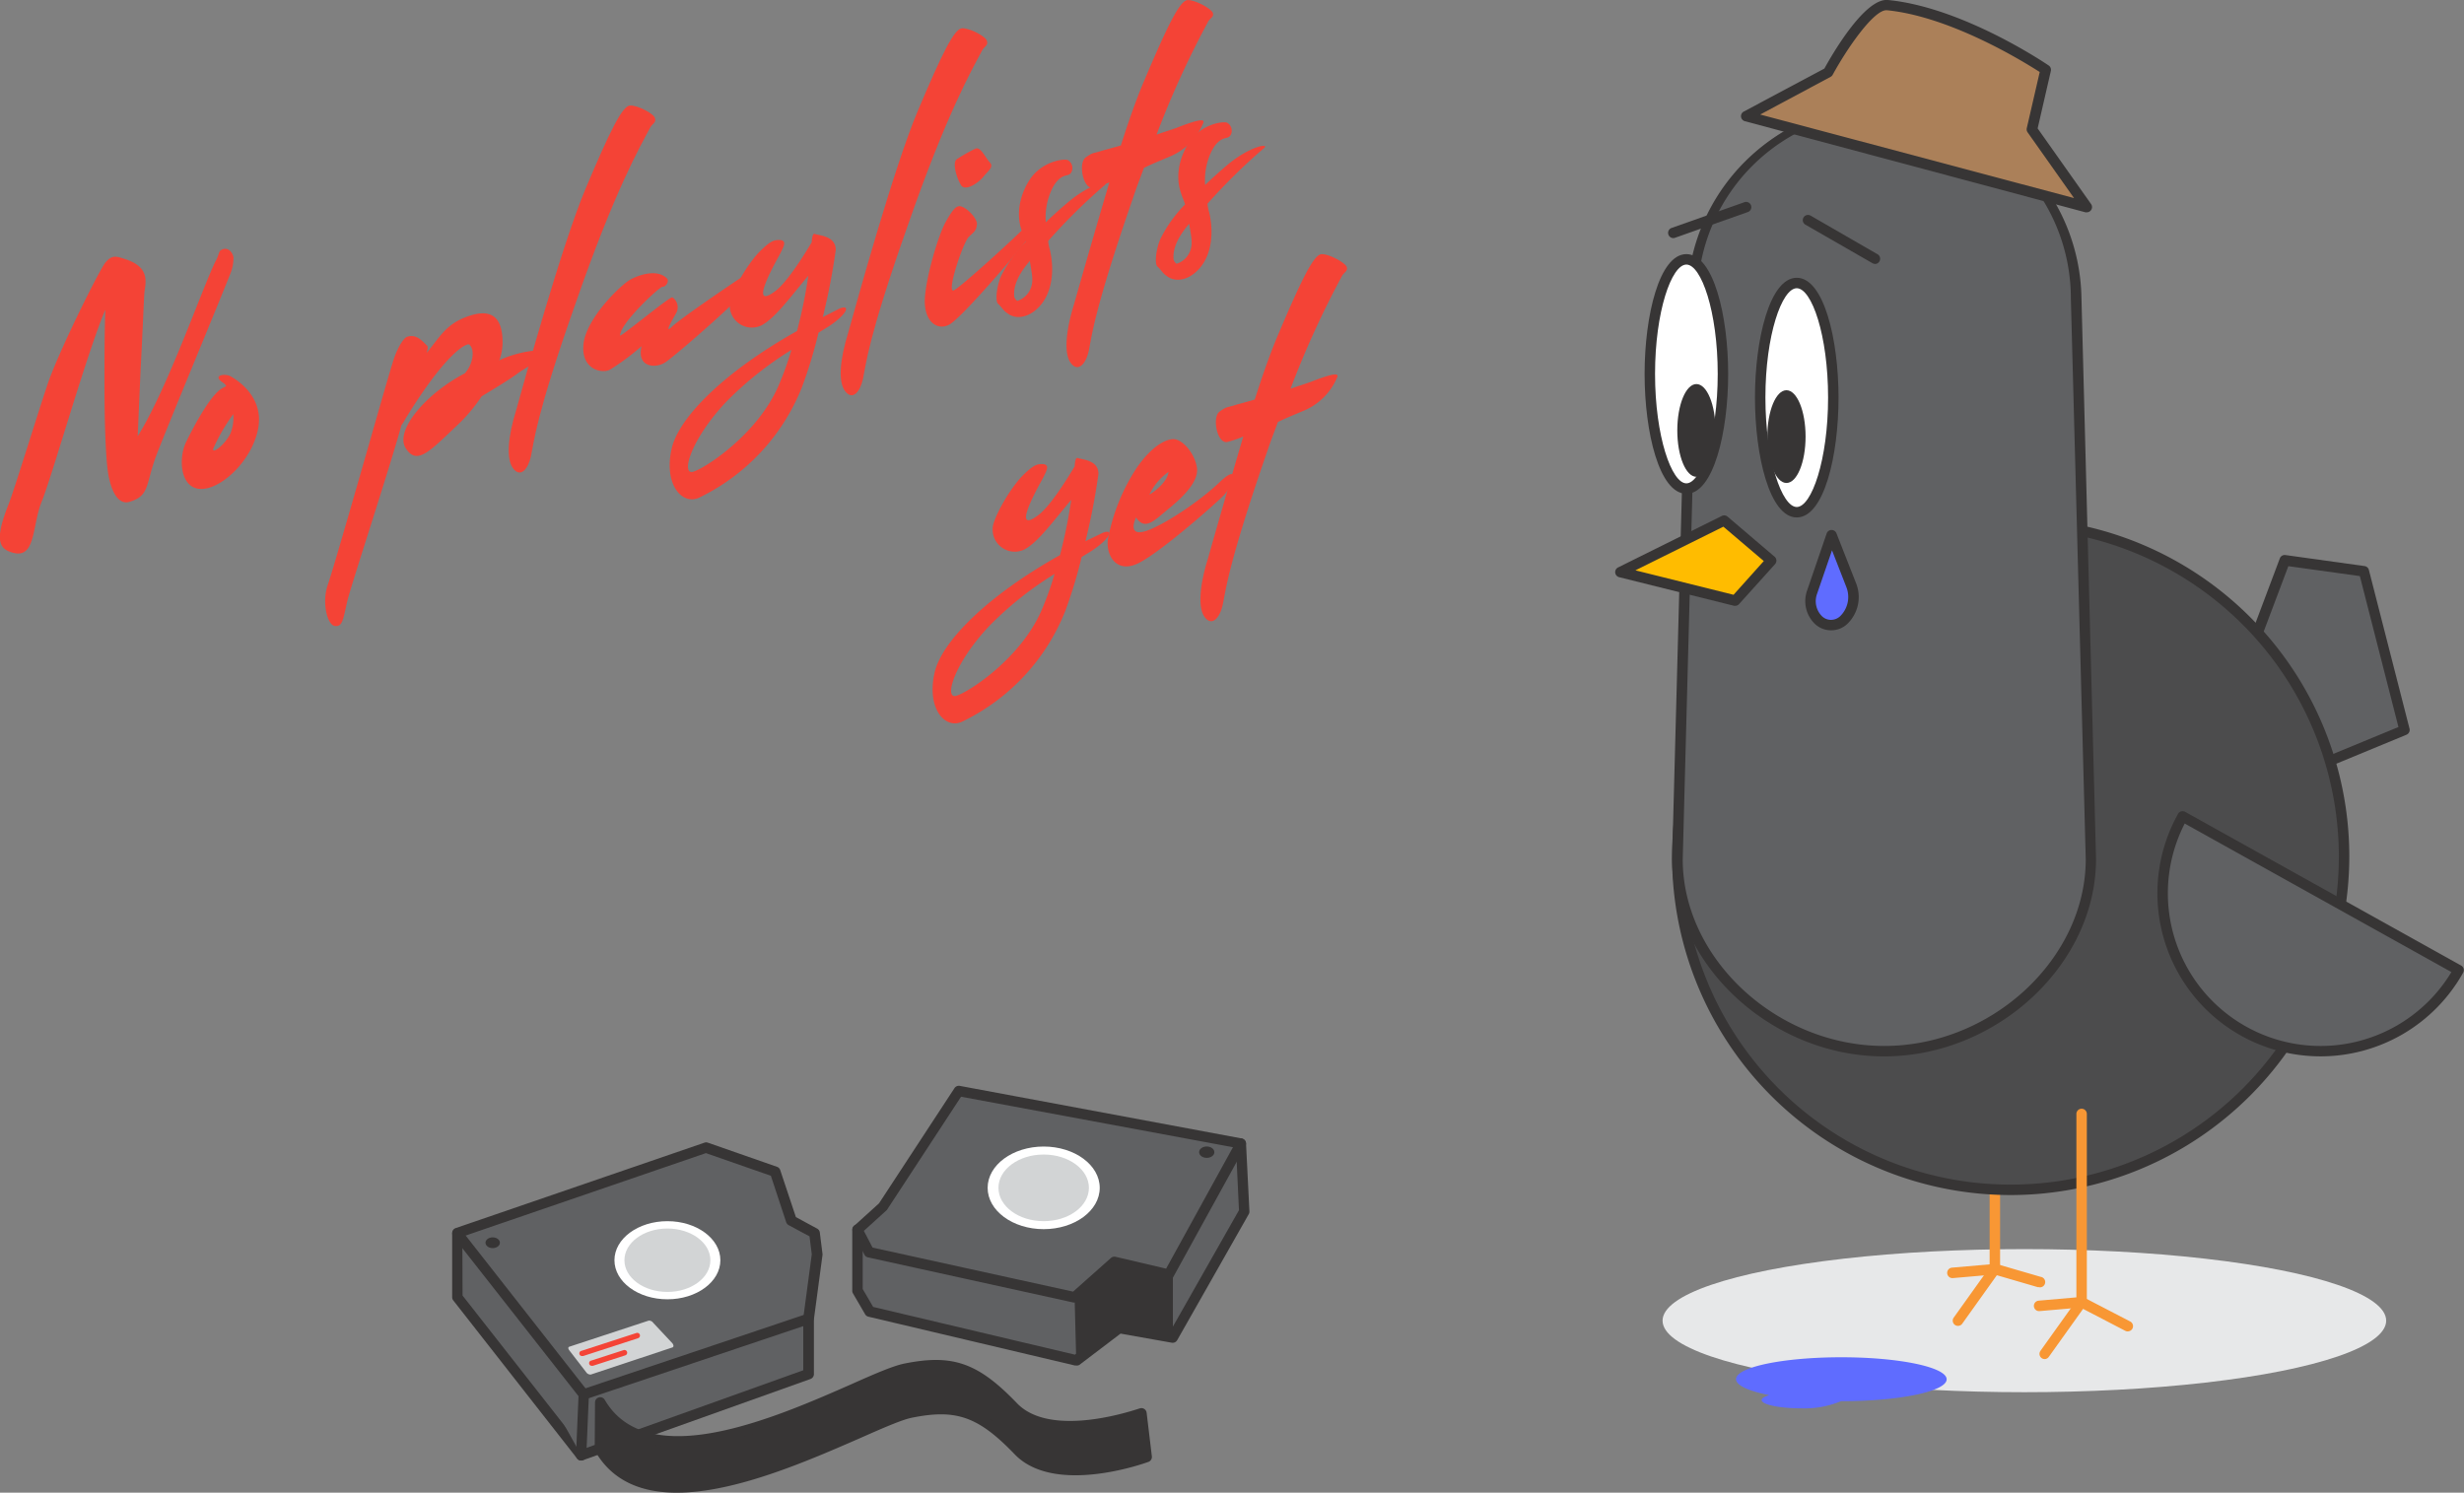 <svg xmlns="http://www.w3.org/2000/svg" viewBox="0 0 471.75 285.82"><rect x="0" y="0" width="471.75" height="285.82" fill="#808080" stroke="none"/><defs><style>.cls-1{fill:#e7e8e9;}.cls-2{fill:#5f6cff;}.cls-3{fill:#606163;}.cls-4{fill:#373535;}.cls-5{fill:#f89734;}.cls-6{fill:#4c4c4d;}.cls-7{fill:#fff;}.cls-8{fill:#ffbc00;}.cls-9{fill:#ab8059;}.cls-10{fill:#d2d4d5;}.cls-11{fill:#f44336;}</style></defs><title>no playlists</title><g id="Layer_2" data-name="Layer 2"><g id="Layer_1-2" data-name="Layer 1"><ellipse class="cls-1" cx="387.58" cy="252.88" rx="69.27" ry="13.7"/><path class="cls-2" d="M352.54,259.89c-11.13,0-20.16,1.88-20.16,4.19,0,1.21,2.45,2.29,6.37,3.06-.92.26-1.47.59-1.47.94,0,.88,3.41,1.59,7.63,1.59a18.31,18.31,0,0,0,7.56-1.37h.07c11.13,0,20.16-1.88,20.16-4.19S363.67,259.89,352.54,259.89Z"/><polygon class="cls-3" points="439.07 148.58 460.39 139.78 452.61 109.39 437.46 107.28 428.12 132.11 439.07 148.58"/><path class="cls-4" d="M439.08,149.58a1,1,0,0,1-.83-.45l-11-16.47a1,1,0,0,1-.1-.91l9.34-24.83a1,1,0,0,1,1.07-.64l15.15,2.11a1,1,0,0,1,.83.74l7.78,30.39a1,1,0,0,1-.59,1.17l-21.31,8.8A1,1,0,0,1,439.08,149.58ZM429.23,132l10.22,15.36,19.75-8.15-7.39-28.9-13.69-1.9Z"/><path class="cls-5" d="M374.86,253.88a1,1,0,0,1-.81-1.58l6.88-9.63V216.83a1,1,0,1,1,2,0V243a1,1,0,0,1-.19.58l-7.07,9.9A1,1,0,0,1,374.86,253.88Z"/><path class="cls-5" d="M390.41,246.46a1,1,0,0,1-.28,0l-8.3-2.42-7.94.69a1,1,0,1,1-.17-2l8.13-.71a1,1,0,0,1,.37,0l8.48,2.47a1,1,0,0,1-.28,2Z"/><circle class="cls-6" cx="384.96" cy="164" r="63.83"/><path class="cls-4" d="M385,228.83A64.83,64.83,0,1,1,449.79,164,64.9,64.9,0,0,1,385,228.83Zm0-127.66A62.83,62.83,0,1,0,447.79,164,62.9,62.9,0,0,0,385,101.17Z"/><path class="cls-3" d="M360.72,201.28c-20.3,0-39.58-16.46-39.58-36.76L324,57.08a36.76,36.76,0,1,1,73.51,0l2.83,107.44C400.3,184.82,381,201.28,360.72,201.28Z"/><path class="cls-4" d="M360.72,202.28c-21.62,0-40.58-17.64-40.58-37.76L323,57.06a37.76,37.76,0,0,1,75.51,0L401.3,164.5C401.3,184.64,382.34,202.28,360.72,202.28Zm0-181A35.8,35.8,0,0,0,325,57.08l-2.83,107.47c0,19,18,35.73,38.58,35.73s38.58-16.71,38.58-35.76L396.48,57.11A35.8,35.8,0,0,0,360.72,21.33Z"/><ellipse class="cls-7" cx="344.02" cy="76.14" rx="7.01" ry="21.94"/><path class="cls-4" d="M344,99.08c-5.2,0-8-11.82-8-22.95s2.81-22.94,8-22.94,8,11.82,8,22.94S349.22,99.08,344,99.08Zm0-43.89c-2.84,0-6,9-6,20.94s3.17,20.95,6,20.95,6-9,6-20.95S346.86,55.19,344,55.19Z"/><ellipse class="cls-7" cx="322.87" cy="71.6" rx="7.01" ry="21.94"/><path class="cls-4" d="M322.87,94.55c-5.2,0-8-11.82-8-22.95s2.81-22.94,8-22.94,8,11.82,8,22.94S328.07,94.55,322.87,94.55Zm0-43.89c-2.84,0-6,9-6,20.94s3.17,20.95,6,20.95,6-9,6-20.95S325.71,50.66,322.87,50.66Z"/><path class="cls-5" d="M391.47,260.24a1,1,0,0,1-.81-1.58l6.88-9.64V213.3a1,1,0,0,1,2,0v36a1,1,0,0,1-.19.58l-7.07,9.9A1,1,0,0,1,391.47,260.24Z"/><path class="cls-5" d="M407.37,254.94a1,1,0,0,1-.46-.11l-8.58-4.46-7.84.68a1,1,0,0,1-.17-2l8.13-.71a1,1,0,0,1,.55.11l8.84,4.59a1,1,0,0,1-.46,1.89Z"/><polygon class="cls-8" points="330.08 99.61 310.23 109.48 332.24 114.95 339.11 107.28 330.08 99.61"/><path class="cls-4" d="M332.24,116l-.24,0-22-5.48a1,1,0,0,1-.2-1.87l19.86-9.86a1,1,0,0,1,1.09.13l9,7.67a1,1,0,0,1,.1,1.43L333,115.62A1,1,0,0,1,332.24,116Zm-19.13-6.79,18.79,4.68,5.79-6.46-7.74-6.58Z"/><path class="cls-3" d="M470.75,185.75l-52.84-29.43a30.24,30.24,0,0,0,52.84,29.43Z"/><path class="cls-4" d="M444.28,202.27A31.23,31.23,0,0,1,417,155.84a1,1,0,0,1,1.36-.39l52.84,29.43a1,1,0,0,1,.39,1.36A31.27,31.27,0,0,1,444.28,202.27Zm-26-44.58a29.24,29.24,0,0,0,51.06,28.44Z"/><path class="cls-4" d="M320.36,45.59a1,1,0,0,1-.33-1.94l14-4.95a1,1,0,0,1,.67,1.88l-14,4.95A1,1,0,0,1,320.36,45.59Z"/><path class="cls-9" d="M391.68,13.38S375.59,2.41,361.38,1C357.26.6,350,13.88,350,13.88l-15.7,8.37,65.21,17.41L389,24.81Z"/><path class="cls-4" d="M399.53,40.65a1,1,0,0,1-.26,0L334.07,23.21a1,1,0,0,1-.21-1.85l15.43-8.23C350.84,10.32,357.06-.45,361.48,0c14.3,1.41,30.09,12.09,30.76,12.54a1,1,0,0,1,.41,1.05l-2.53,11,10.23,14.48a1,1,0,0,1-.82,1.58ZM337,21.93l60.09,16-8.89-12.59a1,1,0,0,1-.16-.8l2.48-10.75c-3-1.92-17-10.61-29.26-11.83h-.11c-2.43,0-7.44,7.17-10.27,12.36a1,1,0,0,1-.41.4Z"/><ellipse class="cls-4" cx="342.03" cy="83.6" rx="3.66" ry="8.88"/><ellipse class="cls-4" cx="324.79" cy="82.42" rx="3.66" ry="8.88"/><path class="cls-4" d="M359,50.53a1,1,0,0,1-.5-.13L345.62,43a1,1,0,0,1,1-1.73l12.84,7.41a1,1,0,0,1-.5,1.87Z"/><path class="cls-2" d="M354.44,112l-3.76-9.57-3.77,11a5.07,5.07,0,0,0,1.1,5.12h0a3.51,3.51,0,0,0,5,.09h0A6.15,6.15,0,0,0,354.44,112Z"/><path class="cls-4" d="M350.58,120.69h-.09a4.48,4.48,0,0,1-3.21-1.42,6.07,6.07,0,0,1-1.32-6.13l3.77-11a1,1,0,0,1,1.88,0l3.76,9.57a7.14,7.14,0,0,1-1.63,7.7A4.47,4.47,0,0,1,350.58,120.69Zm.17-15.31-2.89,8.41a4.07,4.07,0,0,0,.88,4.11,2.49,2.49,0,0,0,1.78.79,2.59,2.59,0,0,0,1.81-.72,5.15,5.15,0,0,0,1.17-5.55h0Z"/><polygon class="cls-3" points="87.56 236.11 135.19 219.75 148.42 224.37 151.51 233.72 155.92 236.11 156.43 240.17 154.79 252.51 154.79 263.09 111.28 278.66 87.56 248.41 87.56 236.11"/><path class="cls-4" d="M111.28,279.66a1,1,0,0,1-.79-.38L86.78,249a1,1,0,0,1-.21-.62V236.11a1,1,0,0,1,.67-.95l47.63-16.36a1,1,0,0,1,.66,0l13.23,4.62a1,1,0,0,1,.62.63l3,9,4.06,2.2a1,1,0,0,1,.52.75l.51,4.07a1,1,0,0,1,0,.26l-1.64,12.27v10.51a1,1,0,0,1-.66.94L111.61,279.6A1,1,0,0,1,111.28,279.66ZM88.56,248.07l23.06,29.41,42.17-15.1v-9.87a1,1,0,0,1,0-.13l1.63-12.21-.43-3.43-4-2.15a1,1,0,0,1-.47-.57l-2.93-8.88-12.44-4.34-46.63,16Z"/><polyline class="cls-3" points="87.56 236.11 111.77 266.97 111.28 278.66"/><path class="cls-4" d="M111.28,279.66h0a1,1,0,0,1-1-1l.48-11.32-24-30.58a1,1,0,0,1,1.57-1.23l24.21,30.87a1,1,0,0,1,.21.66l-.5,11.69A1,1,0,0,1,111.28,279.66Z"/><line class="cls-3" x1="154.79" y1="252.51" x2="111.77" y2="266.97"/><path class="cls-4" d="M111.77,268a1,1,0,0,1-.32-1.95l43-14.46a1,1,0,1,1,.64,1.9l-43,14.46A1,1,0,0,1,111.77,268Z"/><polyline class="cls-3" points="237.61 218.96 238.26 231.93 224.56 256.07 214.29 254.23 206.05 260.46 166.54 251.11 164.2 247.08 164.2 235.46"/><path class="cls-4" d="M206,261.46l-.23,0-39.51-9.34a1,1,0,0,1-.63-.47l-2.33-4a1,1,0,0,1-.13-.5V235.46a1,1,0,0,1,2,0v11.36l2,3.43,38.63,9.14,7.87-5.94a1,1,0,0,1,.78-.19L224,255l13.21-23.27L236.61,219a1,1,0,0,1,.95-1,1,1,0,0,1,1,.95l.65,13a1,1,0,0,1-.13.54l-13.7,24.13a1,1,0,0,1-1,.49l-9.84-1.75-7.9,6A1,1,0,0,1,206,261.46Z"/><polygon class="cls-3" points="183.57 208.89 237.61 218.96 223.78 244.08 213.36 241.63 205.74 248.41 166.38 239.77 164.2 235.46 169.06 231.06 183.57 208.89"/><path class="cls-4" d="M205.73,249.41l-.21,0-39.35-8.65a1,1,0,0,1-.68-.53l-2.18-4.31a1,1,0,0,1,.22-1.19l4.76-4.31,14.45-22.06a1,1,0,0,1,1-.44l54,10.07a1,1,0,0,1,.69,1.47l-13.83,25.12a1,1,0,0,1-1.1.49l-9.92-2.33-7.23,6.43A1,1,0,0,1,205.73,249.41Zm-38.67-10.52,38.39,8.43,7.24-6.44a1,1,0,0,1,.89-.23l9.68,2.27,12.8-23.25L184,210l-14.15,21.61a1,1,0,0,1-.17.19l-4.29,3.89Zm2-7.84h0Z"/><ellipse class="cls-7" cx="127.78" cy="241.31" rx="10.14" ry="7.48"/><ellipse class="cls-7" cx="199.82" cy="227.45" rx="10.73" ry="7.91"/><ellipse class="cls-4" cx="94.33" cy="237.96" rx="1.38" ry="1.03"/><ellipse class="cls-4" cx="231.04" cy="220.62" rx="1.46" ry="1.09"/><ellipse class="cls-10" cx="127.78" cy="241.31" rx="8.23" ry="6.07"/><ellipse class="cls-10" cx="199.82" cy="227.45" rx="8.66" ry="6.38"/><polygon class="cls-4" points="205.74 248.41 206.05 260.46 214.29 254.23 224.56 256.07 224.56 244.26 213.36 241.63 205.74 248.41"/><path class="cls-4" d="M114.93,268.54c11.24,19.29,49.65-4.67,58.46-6.44s13.35-.24,20.61,7.31,24.55,1.2,24.55,1.2l1,8.35s-17.29,6.34-24.55-1.2-11.8-9.08-20.61-7.31-48.28,26.29-59.52,7Z"/><path class="cls-4" d="M129.58,285.82c-6.57,0-12.22-2.09-15.58-7.86a1,1,0,0,1-.14-.51l.06-8.92a1,1,0,0,1,1.86-.5c8.24,14.13,32.67,3.43,47.27-3,4.48-2,8-3.52,10.13-3.94,9.25-1.85,14.08-.15,21.53,7.6,6.72,7,23.32,1,23.48,1a1,1,0,0,1,1.34.82l1,8.35a1,1,0,0,1-.65,1.06c-.73.27-18,6.48-25.61-1.45-6.95-7.22-11.18-8.73-19.7-7-1.9.38-5.6,2-9.89,3.9C154.86,279.65,140.86,285.82,129.58,285.82Zm-13.71-8.63c8.37,13.77,33.16,2.85,48-3.68,4.58-2,8.19-3.61,10.31-4,9.24-1.85,14.07-.15,21.53,7.6,5.91,6.14,19.42,2.28,22.74,1.21L217.7,272c-4.15,1.32-17.85,5-24.42-1.85-6.95-7.22-11.18-8.73-19.7-7-1.9.38-5.52,2-9.72,3.81-14.28,6.26-37.6,16.48-48,4.72Z"/><path class="cls-10" d="M128.76,258l-15.65,5.2a1,1,0,0,1-.87-.43L109,258.57c-.25-.31-.26-.63,0-.7l15.2-5a1,1,0,0,1,.87.43l3.68,3.93C129,257.58,129,257.89,128.76,258Z"/><path class="cls-11" d="M111.5,259.65a.5.5,0,0,1-.15-1l10.5-3.41a.5.5,0,0,1,.31,1l-10.5,3.41Z"/><path class="cls-11" d="M113.37,261.52a.5.5,0,0,1-.15-1l6.18-2a.5.5,0,0,1,.31,1l-6.18,2Z"/><path class="cls-11" d="M44.11,52.38c-2.7,6.8-11.66,28.34-14,34.34s-1.28,8.21-5.4,9.39c-1.21.35-2.9-.34-3.83-4.55C20.22,88.73,20,80.64,20,73.31c0-4.28,0-8.93.16-14C16.56,67.8,10,91.1,8,96s-1,11.7-6.26,9.59c-2.19-.87-2.47-3.06-.11-9C2.6,94.21,7.14,79.43,9,73.91c1.88-5.88,10-22.23,11.2-23.66s2-1.2,3.47-.73c4.61,1.39,4.41,3.84,4,6.25-.13,1.26-.37,8.07-.74,14.76l-.57,13c5.78-9.26,12.23-28,14.87-33.44.63-1.09.65-1.82.95-2.11,1.13-.84,2.27,0,2.52,1.3A8,8,0,0,1,44.11,52.38Z"/><path class="cls-11" d="M49.45,81.92c-1.07,6.13-7,11.78-11,11.7s-4.32-5.89-2.81-9,4.8-9.25,7-10.33l.66-.37a1.69,1.69,0,0,0-.71-.71c-2-1.41.53-1.72,1.54-1.16S50.52,75.8,49.45,81.92Zm-5.3,1a8,8,0,0,0,.51-3.61A34.12,34.12,0,0,0,40.79,86C40.71,86.93,43.09,85.15,44.15,82.94Z"/><path class="cls-11" d="M99.21,71.43c-1.48,1.14-4.59,3-7,4.46a31,31,0,0,1-4.84,5.7c-5.18,4.91-7.58,7.57-9.7,4.22S81.46,75.42,89,71.48c1.64-1.83,1.94-4.59.85-5.5-.39-.35-4.25,1.21-12.19,14.16a9.41,9.41,0,0,1-.8,1.27c-2.1,7.75-9.76,31-10.37,33.71-.77,3.3-.88,4.92-2.3,4.75-1.47,0-2.66-4.46-1.41-7.95,1.79-5.28,11.51-39.85,12.37-42.37.68-2.48,1.94-4.59,2.66-5,1.93-.81,3.24,1,4,1.68q.19.17-.12,1.34c2.39-2.88,3.62-5.35,7.37-6.8,5.07-2,7.13,0,7.16,4.72A10.29,10.29,0,0,1,95.6,69c2-1.06,6.77-2.3,8.22-1.69C105.45,68.09,101.29,69.93,99.21,71.43Z"/><path class="cls-11" d="M110.21,58.05c-7.67,21.68-8,26.76-8.55,29.29s-2,4.17-3.39,2.39-1.07-6,.59-11.32c1.48-5.28,8.69-31.5,13.29-42.37,4.65-11,7-15.79,8.49-15.84s4.74,1.65,4.78,2.52c.22.82-.57.93-1,1.83C122.59,28,117.75,36.33,110.21,58.05Z"/><path class="cls-11" d="M118.72,64.28c.61-.14,9.54-7.52,10-7.35a2.29,2.29,0,0,1,.69,3.11c-.91,1.59-2.27,4-.74,2.5s12.25-8.8,14.46-10.19.48,2.43-2.51,5.45-11.44,10.36-13.23,11.57-5.54,1.07-4.56-3.08a46.39,46.39,0,0,1-5.94,4.43c-1.37.9-5.64.22-5.19-4.74s7.15-11.47,9.07-12.49,5.2-1.94,6.93-.16c.45.4-.11,1.62-.91,1.59C126.1,55.08,118.62,62,118.72,64.28Z"/><path class="cls-11" d="M160.8,59.05c2.11-.78,1.4,1.13-2.18,3.48l-1.91,1.17a89.21,89.21,0,0,1-3.15,10.39A39.79,39.79,0,0,1,134,95.22c-3.3,1.71-7-2.37-5.4-9.34,1.33-5.83,9.84-14.56,24-22.5a96.36,96.36,0,0,0,2.16-10.59c-3.73,4.43-6.27,8-8.9,9.48a4.24,4.24,0,0,1-6.1-4.46c.45-2.21,3.41-7.4,5.82-9.78,2.06-2,2.67-2.07,3.65-2.08,1.54.08.8,1.27.12,2.66-.91,1.66-6.19,11-1,7.19,2.38-1.72,5.75-7.22,7.06-9.41.07-1.25.29-1.74.6-1.59,1.06.33,4,.44,4,3.07a126,126,0,0,1-2.48,12.85ZM151.52,67a66.38,66.38,0,0,0-12.39,9.85c-6.92,7.27-8.87,14.26-6.38,13.47S145.19,83,149.13,73.68A58.65,58.65,0,0,0,151.52,67Z"/><path class="cls-11" d="M173.77,43.26c-7.67,21.68-8,26.76-8.55,29.29s-2,4.17-3.39,2.39-1.07-6,.59-11.32c1.48-5.28,8.69-31.5,13.29-42.37,4.65-11,7-15.79,8.49-15.84s4.74,1.65,4.78,2.52c.22.82-.57.93-1,1.83C186.16,13.22,181.32,21.54,173.77,43.26Z"/><path class="cls-11" d="M196.45,46.11C194.54,48.66,184,61,181.7,62.18s-4.76-.63-4.64-4.8c.13-3.95,2.51-12.2,4-14.88s2-2.85,2.44-3c1.16-.27,3.67,2.27,3.54,3.46s-.43,1.33-1.55,2.39S181,56.54,182.69,55.56s10.93-9.44,12.93-11.43S198.35,43.49,196.45,46.11Zm-12.53-10.8c-.87-1.47-1.61-4.27-.71-4.84a30.34,30.34,0,0,1,3.53-2c1-.46,1.92,1.73,2.76,2.62s-.3,1.59-1.22,2.75S184.66,36.88,183.91,35.31Z"/><path class="cls-11" d="M211.32,35.61a111.74,111.74,0,0,0-10.64,10.53,7.76,7.76,0,0,0,.32,1.67c.92,3.93.43,8-1.73,10.57s-4.84,2.87-6.44,1.57c-.7-.42-1.23-1.38-1.74-1.77s-.39-3,.56-5.28a25.61,25.61,0,0,1,4.73-6.62c-.22-.75-.56-1.39-.77-2.14-1.34-3.83.14-7.66,1.58-9.8,2.19-3.27,6.14-4,7.2-3.71a1.75,1.75,0,0,1,.72,2.37c-.29.43-.47.47-1,.6-1.52.35-2.68,1.93-3.47,4.66a12.63,12.63,0,0,0-.42,4.31c1.59-1.53,3.24-3,4.6-4.12C209.2,34.87,212.92,34.44,211.32,35.61ZM197.17,49.94l-.29.36c-2.91,3.51-2.75,5.65-2.71,6.44a1.43,1.43,0,0,0,.59.88,4.12,4.12,0,0,0,2.8-3.19C197.81,53.2,197.44,51.83,197.17,49.94Z"/><path class="cls-11" d="M231.2,4.34a178.46,178.46,0,0,0-9.77,21.44c1.75-.63,3.33-1.07,4.47-1.55,3.93-1.49,4.67-1.38,4.51-.76a11.92,11.92,0,0,1-6.1,6.36c-1.38.61-3.32,1.35-5.3,2.32-.65,1.82-1.37,3.59-2.07,5.71C209.4,59.58,209,64.6,208.46,67.13s-2,4.17-3.39,2.46-1.08-6.07.58-11.39c.84-3,3.76-13.22,6.74-23.27a22.89,22.89,0,0,1-2.9,1c-2.06.7-3.16-4.71-1.62-5.79s1.26-.66,3.32-1.35c.49-.11,1.76-.48,3.4-.93,1.5-4.71,3-8.91,4.3-12,4.65-11,7-15.79,8.49-15.84s4.62,1.68,4.84,2.5S231.59,3.45,231.2,4.34Z"/><path class="cls-11" d="M241.83,28.51A111.74,111.74,0,0,0,231.19,39a7.77,7.77,0,0,0,.32,1.67c.92,3.93.43,8-1.73,10.57s-4.84,2.87-6.44,1.57c-.7-.42-1.23-1.38-1.74-1.77s-.39-3,.56-5.28a25.59,25.59,0,0,1,4.73-6.62c-.22-.75-.55-1.39-.77-2.14-1.34-3.83.14-7.66,1.58-9.81,2.18-3.27,6.14-4,7.2-3.71a1.75,1.75,0,0,1,.72,2.37c-.29.43-.47.47-1,.6-1.52.35-2.68,1.93-3.47,4.66a12.62,12.62,0,0,0-.42,4.31c1.59-1.53,3.24-3,4.6-4.12C239.7,27.77,243.43,27.34,241.83,28.51ZM227.68,42.83l-.29.36c-2.91,3.51-2.75,5.65-2.71,6.44a1.43,1.43,0,0,0,.59.88,4.12,4.12,0,0,0,2.8-3.19C228.32,46.1,227.95,44.73,227.68,42.83Z"/><path class="cls-11" d="M211.18,102c2.11-.78,1.4,1.12-2.18,3.48l-1.91,1.17A89.21,89.21,0,0,1,203.95,117a39.78,39.78,0,0,1-19.61,21.12c-3.3,1.71-7-2.36-5.4-9.34,1.33-5.83,9.84-14.56,24-22.49a96.61,96.61,0,0,0,2.16-10.59c-3.73,4.43-6.27,8-8.9,9.48a4.24,4.24,0,0,1-6.1-4.46c.45-2.21,3.41-7.4,5.82-9.78,2.06-2,2.67-2.07,3.65-2.08,1.54.08.8,1.27.12,2.66-.91,1.66-6.19,11-1,7.19,2.38-1.71,5.75-7.22,7.06-9.41.07-1.25.29-1.74.6-1.59,1.06.33,4,.44,3.95,3.07a126,126,0,0,1-2.48,12.85Zm-9.28,7.9a66.31,66.31,0,0,0-12.39,9.85c-6.92,7.27-8.87,14.26-6.38,13.47s12.44-7.25,16.38-16.59A58.27,58.27,0,0,0,201.9,109.89Z"/><path class="cls-11" d="M234.26,94.88c-1.76,1.79-12,10.79-16.24,12.93s-6.27-1.45-5.92-4.43a37.17,37.17,0,0,1,5.63-13.94c2.94-4.17,5.47-5.27,6.76-5.35,1.71-.18,4.23,2.57,4.67,5.45s-3.28,6.14-5.65,8.07-4.3,4.12-6,1.47c-.45.9-1.37,3.59,1.78,2.63s10.13-5.48,14.25-9.41S236,93.11,234.26,94.88Zm-14.2-.18c1.08-.61,3.45-2.47,3.67-4.34A11,11,0,0,0,220.06,94.7Z"/><path class="cls-11" d="M256.85,53a178.78,178.78,0,0,0-9.77,21.44c1.75-.63,3.33-1.07,4.47-1.55,3.93-1.49,4.67-1.38,4.51-.76a11.92,11.92,0,0,1-6.1,6.36c-1.39.61-3.32,1.35-5.3,2.32-.65,1.82-1.37,3.59-2.07,5.71-7.54,21.72-7.93,26.75-8.49,29.27s-2,4.17-3.39,2.46-1.08-6.07.59-11.39c.84-3,3.76-13.22,6.73-23.27a22.92,22.92,0,0,1-2.9,1c-2.06.7-3.16-4.71-1.62-5.79s1.26-.66,3.32-1.35c.49-.11,1.76-.48,3.4-.94,1.5-4.71,3-8.91,4.3-12,4.65-11,7-15.79,8.49-15.84s4.62,1.68,4.84,2.5S257.24,52.15,256.85,53Z"/></g></g></svg>